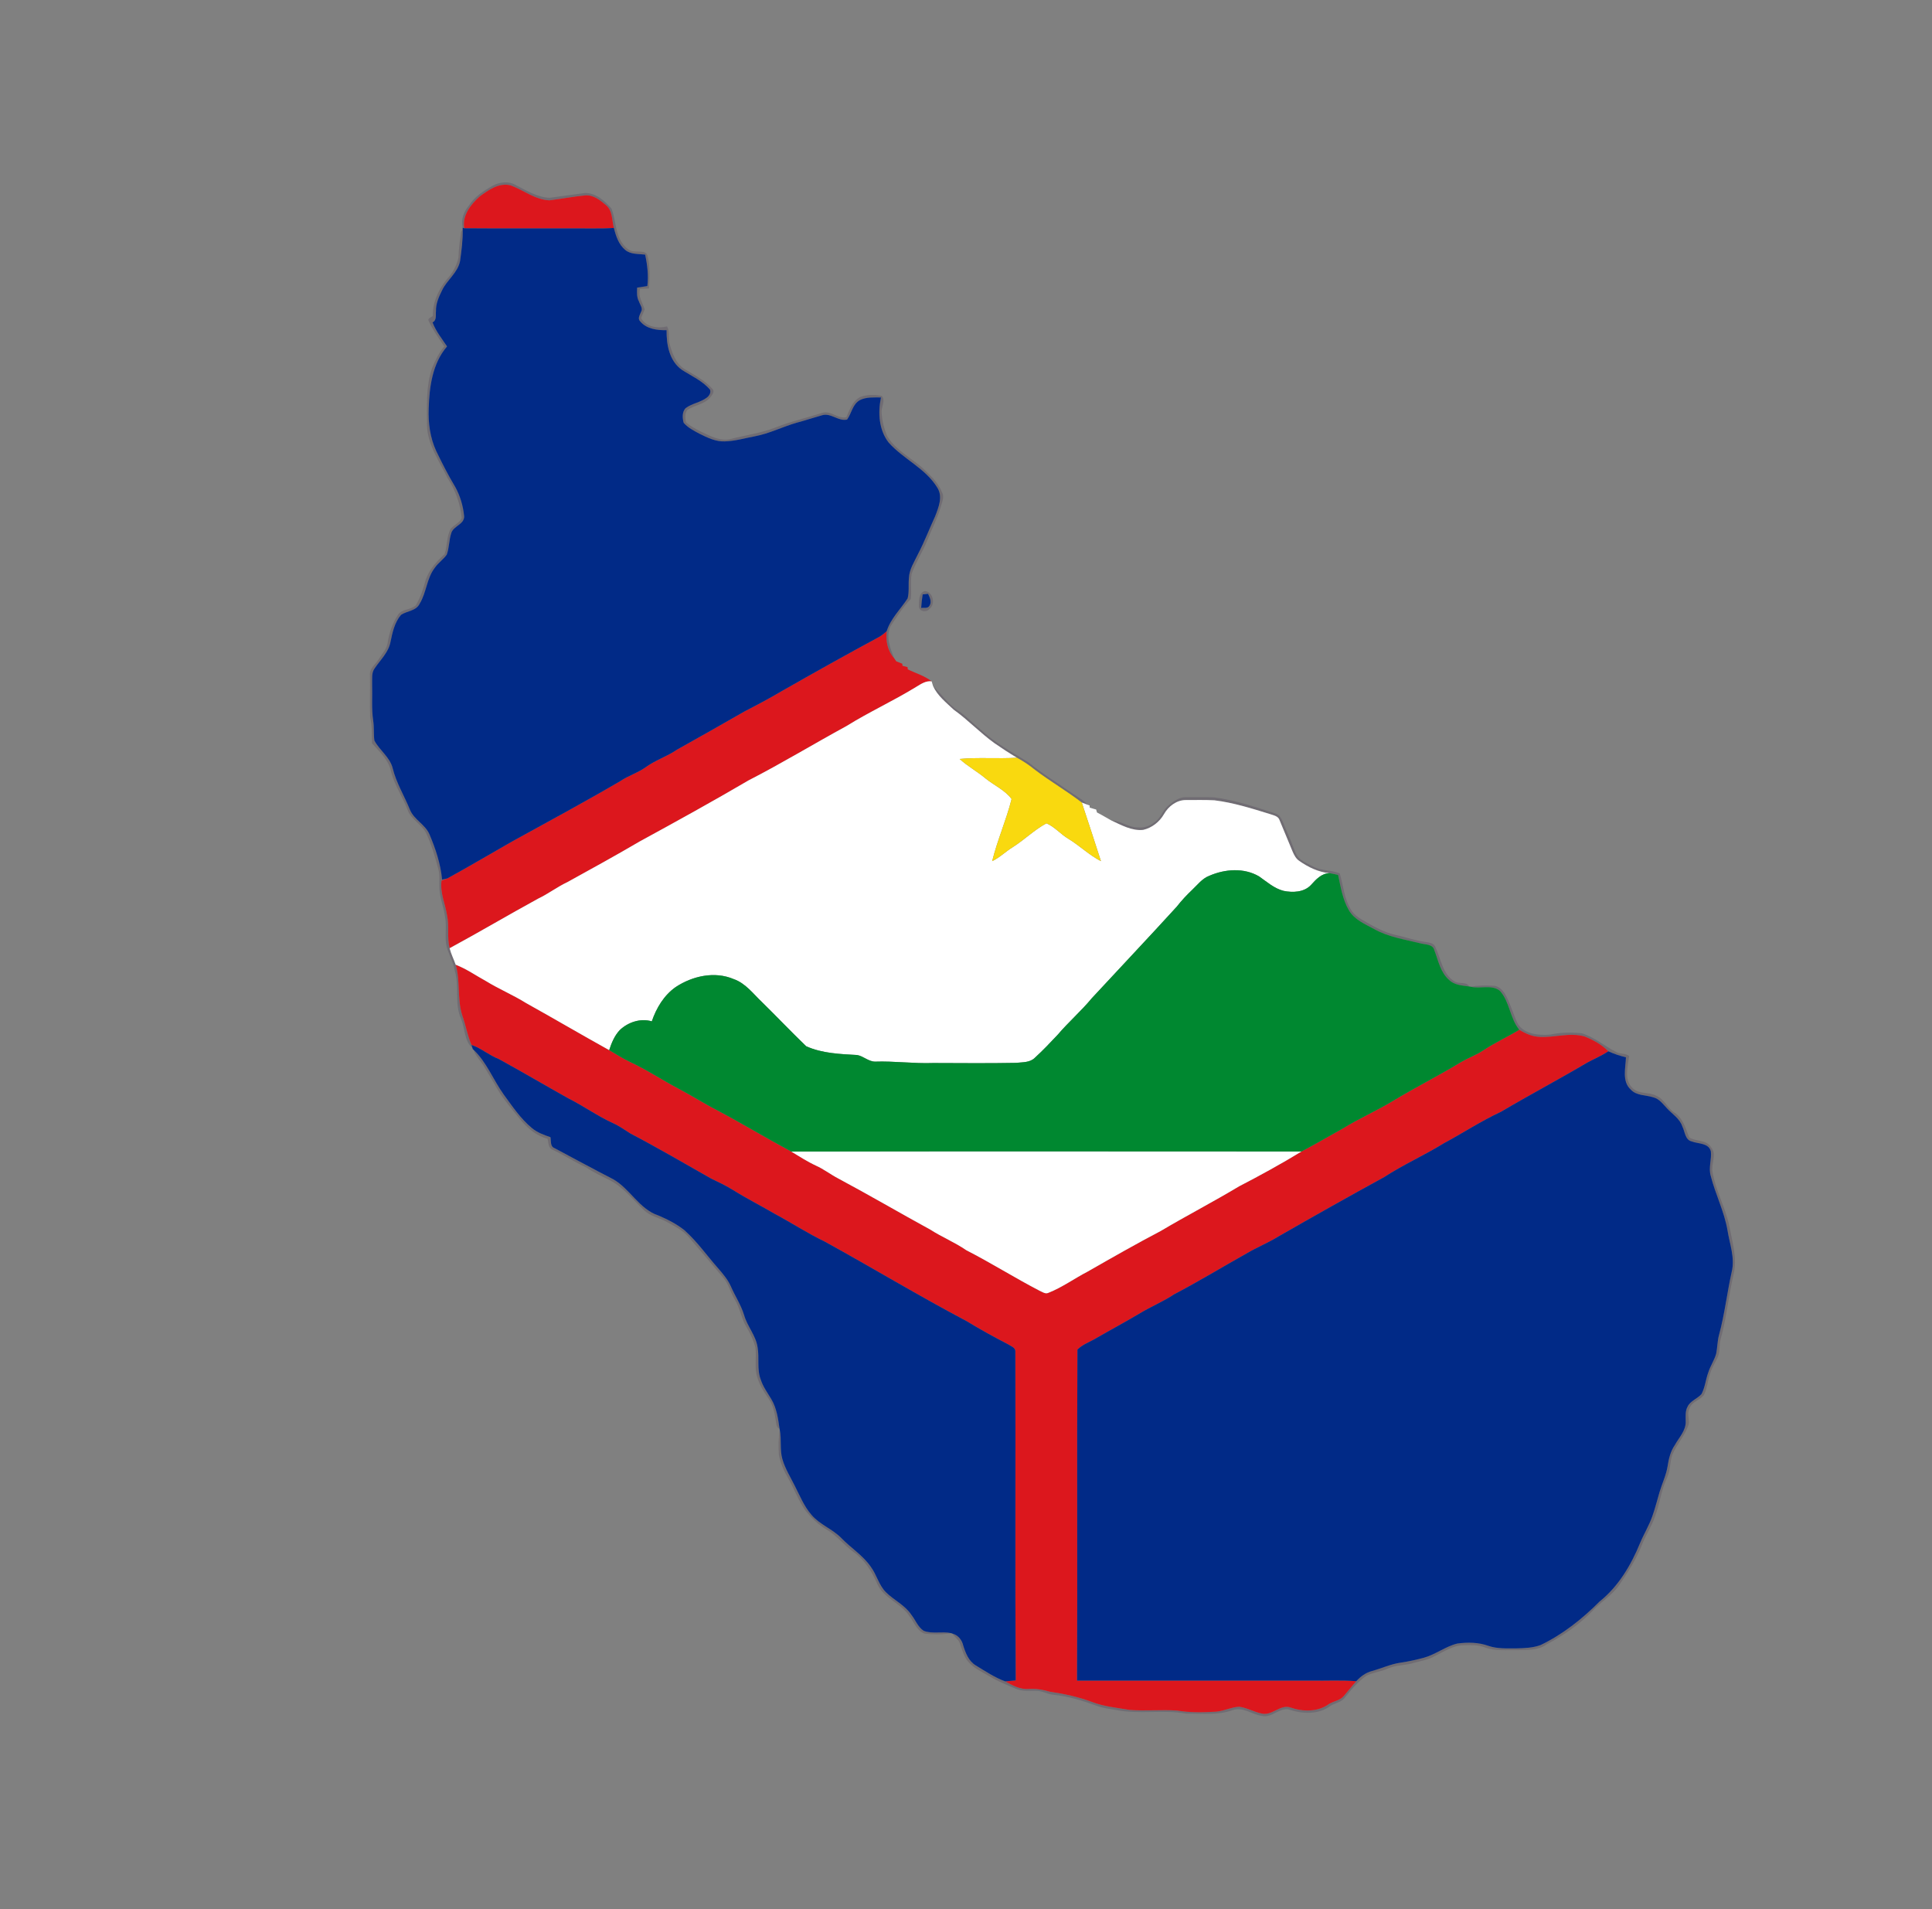 <?xml version="1.0" encoding="UTF-8" ?>
<!DOCTYPE svg PUBLIC "-//W3C//DTD SVG 1.1//EN" "http://www.w3.org/Graphics/SVG/1.1/DTD/svg11.dtd">
<svg width="1093pt" height="1080pt" viewBox="0 0 1093 1080" version="1.1" xmlns="http://www.w3.org/2000/svg">
<rect x="0" y="0" width="1093" height="1080" fill="#808080" stroke="none"/>
<g id="#43304f40">
<path fill="#43304f" opacity="0.25" d=" M 278.94 104.94 C 282.74 102.98 287.60 102.36 291.45 104.50 C 297.60 107.64 303.81 111.59 310.90 111.90 C 317.59 110.96 324.30 110.06 331.01 109.17 C 337.11 109.13 342.20 113.66 345.97 118.00 C 348.42 124.45 348.06 131.98 352.18 137.81 C 353.84 139.93 356.03 142.27 358.95 142.20 C 361.40 142.61 365.26 141.50 366.31 144.58 C 367.84 150.65 367.52 157.01 367.16 163.21 C 365.49 163.29 363.82 163.36 362.15 163.39 C 360.80 167.62 363.52 171.15 364.67 174.99 C 364.13 176.69 363.25 178.26 362.72 179.97 C 365.41 185.02 372.29 185.98 377.37 184.63 C 378.91 187.43 378.18 190.69 378.61 193.72 C 380.12 199.34 382.03 205.46 387.22 208.77 C 392.76 212.08 398.71 215.11 403.08 219.99 C 404.55 221.62 402.78 223.47 401.82 224.81 C 398.52 228.72 392.99 229.14 388.89 231.85 C 387.33 233.73 387.60 236.57 388.06 238.82 C 390.54 241.18 393.67 242.70 396.69 244.23 C 401.94 246.70 407.53 249.84 413.54 248.30 C 421.71 246.16 430.16 245.09 438.09 242.07 C 446.95 238.51 456.29 236.42 465.36 233.50 C 470.15 232.14 474.12 237.13 478.81 236.04 C 480.69 231.82 482.19 226.93 486.60 224.62 C 490.42 223.11 494.77 223.21 498.77 223.92 C 501.16 226.43 498.65 230.03 498.72 232.99 C 498.98 237.77 500.08 242.61 502.07 246.98 C 506.65 254.35 514.53 258.56 521.05 263.96 C 525.52 268.22 530.51 272.34 532.80 278.28 C 534.46 280.86 533.00 283.80 532.31 286.43 C 530.38 293.08 527.15 299.24 524.60 305.65 C 521.99 312.13 518.10 318.03 515.73 324.60 C 514.97 329.30 515.79 334.11 515.25 338.84 C 510.77 343.36 507.48 348.81 503.92 354.03 C 500.92 360.03 503.58 366.56 505.82 372.29 C 502.10 368.16 501.02 362.45 501.64 357.05 C 503.85 349.95 509.46 344.62 513.47 338.53 C 514.46 334.76 513.81 330.77 514.22 326.93 C 514.43 321.95 517.32 317.72 519.38 313.36 C 522.99 306.43 525.79 299.12 529.05 292.03 C 531.00 287.01 533.51 280.89 530.27 275.86 C 523.58 264.87 511.04 259.72 502.71 250.30 C 497.18 243.16 496.61 233.39 498.40 224.83 C 494.41 224.86 490.10 224.47 486.44 226.35 C 482.32 228.65 481.79 233.78 479.24 237.33 C 474.35 238.53 470.05 233.39 465.10 234.90 C 460.40 236.21 455.78 237.76 451.07 239.02 C 442.92 241.30 435.32 245.28 426.97 246.82 C 421.34 247.88 415.76 249.53 410.00 249.69 C 404.87 249.90 400.15 247.54 395.67 245.33 C 392.50 243.64 389.17 241.94 386.78 239.19 C 386.02 236.52 385.82 233.05 387.86 230.89 C 391.48 228.17 396.29 227.68 399.89 224.91 C 401.24 223.90 402.32 222.16 401.68 220.43 C 397.40 215.41 391.23 212.73 385.80 209.24 C 378.65 204.25 376.99 194.91 377.11 186.77 C 371.79 186.89 365.75 186.11 362.15 181.76 C 360.56 180.17 362.03 178.14 362.63 176.48 C 363.95 174.49 362.08 172.46 361.49 170.55 C 360.16 168.14 360.34 165.35 360.46 162.70 C 362.38 162.42 364.30 162.12 366.23 161.82 C 366.94 155.85 366.26 149.86 364.97 144.03 C 361.16 143.54 356.80 144.02 353.67 141.35 C 349.97 138.26 348.42 133.45 347.29 128.93 C 346.14 124.60 346.64 119.22 342.88 116.09 C 339.54 113.27 335.67 110.09 331.00 110.54 C 324.24 111.21 317.54 112.50 310.80 113.33 C 302.72 112.98 296.19 107.57 288.87 104.85 C 282.30 103.18 276.27 107.53 271.27 111.22 C 266.28 115.73 261.37 121.95 262.64 129.13 L 261.75 128.79 C 260.66 124.26 262.33 119.73 265.28 116.30 C 268.53 111.16 273.75 107.85 278.94 104.94 Z" />
<path fill="#43304f" opacity="0.25" d=" M 260.87 131.16 C 261.09 130.78 261.53 130.03 261.76 129.65 C 261.90 135.67 261.11 141.68 260.28 147.63 C 259.00 154.30 252.91 158.31 250.11 164.20 C 248.28 167.88 246.52 171.79 246.64 176.00 C 246.39 178.19 247.20 181.19 244.70 182.36 C 246.57 187.37 249.98 191.55 252.91 195.96 C 244.63 205.60 242.91 218.77 242.53 231.01 C 242.20 239.24 243.31 247.61 246.78 255.14 C 250.12 262.02 253.56 268.86 257.52 275.41 C 260.34 280.51 262.03 286.26 262.58 292.06 C 262.71 296.58 256.67 297.49 255.36 301.37 C 253.98 305.39 254.21 309.79 252.73 313.77 C 250.82 316.48 247.95 318.36 246.05 321.10 C 241.37 327.05 241.33 335.12 237.42 341.49 C 235.46 345.62 230.25 345.54 226.85 347.83 C 223.25 352.09 222.01 357.75 220.93 363.09 C 219.85 369.00 215.21 373.25 211.98 378.04 C 210.03 380.60 210.65 384.00 210.52 387.00 C 210.75 393.89 210.10 400.82 211.13 407.66 C 211.71 411.38 211.30 415.17 211.80 418.90 C 214.74 424.48 220.61 428.28 222.18 434.65 C 224.21 442.94 228.77 450.22 231.93 458.08 C 234.27 463.73 240.61 466.36 242.99 472.02 C 246.43 480.16 249.28 488.71 250.09 497.57 C 250.83 497.41 252.31 497.08 253.05 496.92 C 251.97 497.34 250.88 497.75 249.80 498.15 C 248.85 504.94 251.92 511.30 252.94 517.89 C 254.23 523.99 252.82 530.33 254.37 536.39 C 255.17 539.62 256.71 542.59 257.80 545.72 C 260.54 555.10 258.53 565.09 261.53 574.41 C 263.50 579.91 264.40 585.74 266.76 591.11 C 266.89 591.55 267.16 592.43 267.29 592.88 C 262.47 588.78 263.16 581.60 260.78 576.19 C 257.01 567.73 259.97 558.12 257.36 549.38 C 256.59 544.73 254.25 540.60 252.87 536.15 C 251.25 530.39 252.98 524.35 251.76 518.54 C 251.14 513.26 248.85 508.30 248.64 502.96 C 248.32 499.08 249.08 495.08 247.89 491.31 C 246.14 484.63 244.16 477.96 241.28 471.67 C 238.86 466.37 232.75 463.86 230.69 458.34 C 227.96 451.00 223.33 444.46 221.32 436.84 C 220.12 430.13 214.85 425.32 210.46 420.51 C 210.35 415.62 210.60 410.70 209.41 405.92 C 209.12 397.95 209.47 389.95 209.30 381.97 C 208.89 378.22 212.33 375.98 214.09 373.14 C 216.06 369.95 219.00 367.12 219.37 363.20 C 220.25 357.84 222.10 352.62 225.00 348.01 C 227.19 344.29 232.51 345.18 235.34 342.34 C 237.90 337.80 239.64 332.85 240.89 327.81 C 242.94 322.12 247.08 317.48 251.50 313.49 C 253.22 308.87 252.53 303.46 255.04 299.06 C 256.94 296.87 260.11 295.76 261.22 292.93 C 260.38 285.04 257.71 277.32 253.34 270.67 C 248.71 261.11 242.04 251.98 241.59 240.98 C 241.57 230.07 240.86 218.86 244.40 208.36 C 246.18 203.97 248.29 199.64 251.33 195.97 C 248.27 191.27 244.88 186.73 242.54 181.61 C 241.64 180.03 244.05 179.51 244.89 178.71 C 244.70 170.09 248.98 161.96 254.72 155.77 C 256.90 152.78 258.61 149.33 259.38 145.71 C 259.50 140.83 260.17 135.99 260.87 131.16 Z" />
<path fill="#43304f" opacity="0.25" d=" M 523.18 334.35 C 527.94 334.70 529.48 341.96 525.62 344.64 C 523.92 346.63 519.94 345.85 519.86 343.01 C 519.94 340.05 519.62 335.41 523.18 334.35 M 521.98 336.25 C 521.59 338.79 521.30 341.35 521.13 343.91 C 522.69 343.66 524.93 344.38 525.84 342.64 C 527.25 340.51 526.04 337.93 525.03 335.91 C 524.27 336.00 522.74 336.17 521.98 336.25 Z" />
<path fill="#43304f" opacity="0.25" d=" M 527.86 388.08 C 532.65 392.58 536.34 398.31 541.94 401.97 C 546.62 404.86 550.15 409.15 554.53 412.44 C 562.57 420.10 572.44 425.37 581.79 431.20 C 589.77 437.70 598.53 443.12 606.98 448.98 C 609.79 450.92 612.90 452.54 615.16 455.18 C 614.09 454.80 613.04 454.40 612.01 453.99 C 603.45 447.42 594.10 441.98 585.50 435.47 C 582.34 432.86 578.91 430.61 575.33 428.63 C 570.96 426.05 566.72 423.27 562.57 420.38 C 554.48 414.55 547.62 407.23 539.52 401.44 C 535.24 397.39 530.35 393.57 527.86 388.08 Z" />
<path fill="#43304f" opacity="0.25" d=" M 660.84 455.83 C 663.70 453.42 667.00 450.87 670.94 450.95 C 676.29 450.99 681.65 450.79 687.00 451.07 C 698.69 452.62 709.93 456.38 721.10 460.04 C 725.05 461.02 725.80 465.53 727.32 468.69 C 729.46 473.30 731.13 478.11 733.13 482.79 C 734.88 486.76 739.35 488.23 742.89 490.19 C 747.54 492.76 753.15 492.00 757.94 494.08 C 759.97 500.91 760.41 508.44 764.33 514.65 C 765.82 517.13 768.17 518.91 770.66 520.32 C 776.77 523.91 783.06 527.53 790.07 529.02 C 795.24 530.08 800.21 531.95 805.45 532.69 C 807.85 533.22 811.14 533.09 812.11 535.92 C 815.26 542.51 816.04 551.07 822.89 555.18 C 825.39 556.86 829.68 555.05 831.14 558.03 C 827.19 557.46 822.75 557.28 819.75 554.28 C 814.86 549.99 813.71 543.36 811.48 537.59 C 810.59 533.89 806.16 534.41 803.28 533.56 C 794.52 531.39 785.37 530.05 777.41 525.55 C 772.22 522.71 766.21 520.29 763.12 514.92 C 759.54 508.84 758.49 501.72 757.01 494.93 C 755.37 494.56 753.75 494.18 752.10 493.93 C 745.86 493.35 740.08 490.55 735.02 486.98 C 733.17 485.76 732.16 483.72 731.29 481.77 C 728.76 475.87 726.44 469.89 723.91 464.00 C 723.19 461.64 720.58 461.24 718.59 460.54 C 708.23 457.34 697.82 454.03 687.02 452.71 C 681.67 452.43 676.30 452.58 670.95 452.57 C 665.68 452.50 660.99 456.12 658.49 460.57 C 656.01 464.94 651.63 468.33 646.73 469.45 C 640.32 470.11 634.40 466.74 628.77 464.15 C 634.13 464.20 638.53 468.22 643.95 468.06 C 647.31 468.42 650.59 467.25 653.16 465.10 C 656.68 462.86 657.69 458.43 660.84 455.83 Z" />
<path fill="#43304f" opacity="0.25" d=" M 831.90 558.14 C 836.22 557.42 840.63 557.41 845.01 557.64 C 847.65 557.69 849.74 559.76 851.18 561.80 C 854.28 567.10 855.86 573.09 858.40 578.63 C 861.96 585.13 870.45 585.78 877.03 585.26 C 882.85 583.97 888.87 583.92 894.78 584.48 C 902.09 586.68 907.91 591.90 914.66 595.26 C 916.84 596.40 919.72 595.75 921.65 597.38 C 920.92 603.26 918.63 610.77 923.55 615.44 C 927.10 619.16 932.84 617.55 937.08 619.89 C 941.68 621.78 943.34 627.02 947.49 629.52 C 952.18 632.70 953.68 638.42 955.62 643.41 C 959.47 645.86 965.32 644.56 968.01 648.99 C 971.53 653.11 967.81 658.37 968.84 663.05 C 970.61 673.61 976.19 683.07 978.33 693.55 C 980.05 702.65 983.00 712.02 980.65 721.29 C 977.85 733.32 976.74 745.70 973.40 757.61 C 972.47 761.15 973.29 765.08 971.47 768.39 C 969.97 771.33 968.25 774.20 967.34 777.40 C 966.08 781.23 965.79 785.36 964.02 789.02 C 961.80 792.16 956.92 792.80 955.80 796.83 C 954.23 799.57 955.79 802.58 955.43 805.45 C 953.43 811.90 948.57 816.94 945.99 823.12 C 944.66 827.35 945.02 831.98 943.05 836.04 C 939.74 843.09 938.95 850.94 936.16 858.17 C 934.29 863.67 930.96 868.50 928.88 873.91 C 925.64 882.13 920.85 889.61 915.86 896.85 C 911.77 902.77 905.30 906.27 900.62 911.61 C 893.16 919.13 884.41 925.21 875.06 930.15 C 870.46 933.60 864.46 933.29 859.00 933.45 C 852.63 933.28 846.04 934.14 839.93 931.87 C 836.12 930.38 831.97 930.57 827.96 930.69 C 821.98 930.72 816.92 934.32 811.73 936.80 C 807.54 939.18 802.70 939.76 798.15 941.10 C 793.74 942.08 789.09 942.06 784.90 943.96 C 781.05 945.71 776.69 946.01 772.95 947.96 C 768.32 951.25 764.50 955.57 761.06 960.06 C 759.12 962.85 755.54 963.29 752.79 964.90 C 746.11 970.09 736.53 969.60 728.91 966.93 C 723.56 966.16 719.49 971.82 714.07 970.68 C 708.44 969.96 703.17 965.34 697.37 967.39 C 688.92 970.44 679.81 969.27 671.03 969.35 C 657.99 967.01 644.59 969.91 631.56 967.34 C 627.95 966.71 624.29 966.30 620.82 965.07 C 612.82 962.13 604.59 959.54 596.07 958.70 C 592.59 958.48 589.53 956.35 586.02 956.44 C 582.20 956.40 578.22 956.87 574.63 955.26 C 569.61 953.09 564.45 951.14 559.79 948.24 C 555.66 945.79 551.06 943.83 547.88 940.10 C 545.33 937.22 544.39 933.41 543.13 929.88 C 542.44 927.44 540.04 926.15 538.76 924.08 C 542.06 924.93 544.21 927.68 544.96 930.91 C 546.28 935.13 548.00 939.62 551.97 942.05 C 557.38 945.35 562.71 948.93 568.70 951.13 C 572.77 953.40 577.13 955.78 581.97 955.42 C 586.10 955.13 590.16 955.82 594.10 957.00 C 602.05 958.14 609.92 959.86 617.47 962.65 C 624.34 965.36 631.77 966.00 638.99 967.25 C 647.93 967.96 656.92 967.02 665.86 967.62 C 673.16 968.85 680.60 968.68 687.96 968.26 C 692.39 967.89 696.47 965.73 700.91 965.46 C 705.49 965.96 709.53 968.54 714.05 969.37 C 719.84 970.56 724.43 963.83 730.23 965.95 C 737.20 968.36 745.69 968.44 751.83 963.92 C 754.57 962.21 758.21 961.95 760.32 959.29 C 762.66 956.56 764.88 953.71 767.29 951.03 C 769.69 948.38 772.66 946.18 776.17 945.26 C 781.56 943.79 786.69 941.36 792.26 940.55 C 796.75 939.86 801.22 938.94 805.61 937.72 C 812.23 935.87 817.77 931.34 824.47 929.72 C 830.28 928.93 836.37 929.00 841.95 931.00 C 847.11 932.77 852.62 932.46 857.99 932.45 C 862.54 932.36 867.21 932.16 871.54 930.59 C 884.10 924.56 895.13 915.79 904.93 905.96 C 915.62 897.43 922.78 885.29 927.89 872.78 C 930.02 867.68 932.96 862.93 934.78 857.69 C 936.41 853.18 937.51 848.51 938.90 843.92 C 940.36 839.03 942.66 834.37 943.44 829.29 C 944.07 825.14 945.08 820.96 947.50 817.46 C 949.86 813.17 953.87 809.22 953.67 803.99 C 953.65 801.21 953.32 798.25 954.72 795.71 C 956.32 792.35 960.28 791.27 962.61 788.57 C 964.61 784.79 964.96 780.40 966.42 776.41 C 967.56 772.73 969.83 769.51 970.89 765.81 C 971.61 762.32 971.56 758.70 972.49 755.25 C 975.68 743.51 977.04 731.37 979.68 719.51 C 981.65 711.55 978.51 703.69 977.29 695.89 C 975.45 685.26 970.46 675.56 967.82 665.18 C 966.44 660.58 968.43 655.87 967.89 651.29 C 966.65 646.50 960.88 647.13 957.18 645.72 C 953.26 644.88 953.27 640.16 951.77 637.24 C 950.31 632.77 946.12 630.28 943.10 626.99 C 940.79 624.56 938.68 621.51 935.22 620.71 C 931.01 619.36 925.86 619.89 922.63 616.40 C 917.45 611.74 919.68 604.16 919.86 598.09 C 916.42 597.30 913.08 596.16 909.88 594.69 C 906.16 590.89 901.40 588.29 896.51 586.33 C 888.12 583.88 879.49 587.05 870.99 586.55 C 866.86 586.37 862.97 584.69 859.52 582.51 C 854.19 576.04 854.16 566.75 848.56 560.50 C 843.88 556.72 837.34 559.57 831.90 558.14 Z" />
<path fill="#43304f" opacity="0.25" d=" M 267.90 593.84 C 275.35 600.90 279.03 610.83 284.93 619.09 C 289.83 625.76 294.49 632.79 300.92 638.12 C 303.95 640.68 307.72 642.02 311.42 643.28 C 311.83 645.37 311.16 648.45 313.63 649.44 C 324.75 655.30 335.75 661.37 346.94 667.08 C 356.55 672.60 361.68 684.02 372.51 687.59 C 377.68 689.76 382.72 692.37 387.14 695.84 C 394.40 702.30 399.98 710.33 406.39 717.58 C 409.03 720.64 411.72 723.76 413.39 727.49 C 415.77 733.04 419.22 738.12 420.97 743.95 C 422.78 750.30 427.60 755.43 428.58 762.07 C 429.69 768.14 428.11 774.56 430.39 780.45 C 431.70 784.48 434.24 787.92 436.39 791.53 C 439.37 796.56 440.22 802.45 441.01 808.16 C 438.93 807.43 439.24 804.98 438.82 803.24 C 438.25 799.01 437.30 794.71 434.81 791.17 C 432.30 787.52 429.80 783.77 428.57 779.46 C 426.58 773.91 428.13 767.98 427.39 762.29 C 426.33 758.43 424.73 754.72 422.66 751.31 C 419.53 746.31 418.77 740.26 415.75 735.20 C 413.25 731.21 412.32 726.38 409.20 722.78 C 402.64 715.01 396.09 707.25 389.44 699.57 C 386.04 695.76 381.37 693.49 376.97 691.07 C 372.83 688.82 367.86 687.99 364.39 684.61 C 358.05 678.64 352.57 671.43 344.64 667.43 C 340.20 665.25 335.70 663.17 331.61 660.36 C 325.10 657.38 319.12 653.41 312.62 650.39 C 310.11 649.39 310.34 646.36 309.78 644.18 C 303.82 642.68 298.92 638.60 294.97 634.04 C 289.42 627.17 283.49 620.47 279.43 612.57 C 277.55 609.43 275.70 606.28 273.80 603.17 C 271.88 600.02 269.04 597.42 267.90 593.84 Z" />
<path fill="#43304f" opacity="0.25" d=" M 441.14 808.88 C 442.24 814.34 441.06 820.03 442.63 825.43 C 444.16 830.75 447.13 835.47 449.58 840.39 C 452.48 846.04 454.87 852.10 459.10 856.94 C 463.77 862.47 470.94 864.90 475.96 870.04 C 481.36 875.65 488.21 879.83 492.67 886.34 C 496.01 890.85 497.19 896.72 501.25 900.74 C 505.79 905.24 511.96 907.98 515.57 913.43 C 517.93 916.41 519.27 920.38 522.56 922.52 C 527.52 924.44 533.00 922.70 538.12 923.85 C 533.19 924.69 528.09 924.69 523.14 924.12 C 518.73 922.66 517.27 917.70 514.60 914.37 C 509.86 906.76 499.76 904.25 496.20 895.73 C 493.28 888.91 489.10 882.37 482.98 878.02 C 477.58 874.15 473.50 868.70 467.74 865.29 C 462.96 862.58 459.03 858.65 455.61 854.41 C 451.62 848.71 449.30 842.08 445.84 836.08 C 443.44 832.02 441.50 827.60 440.64 822.96 C 440.35 818.27 440.36 813.52 441.14 808.88 Z" />
</g>
<g id="#dc171dff">
<path fill="#dc171d" opacity="1.00" d=" M 271.27 111.22 C 276.27 107.53 282.30 103.18 288.87 104.85 C 296.19 107.57 302.72 112.98 310.80 113.33 C 317.54 112.50 324.24 111.21 331.00 110.54 C 335.67 110.09 339.54 113.27 342.88 116.09 C 346.64 119.22 346.14 124.60 347.29 128.93 C 343.53 129.21 339.76 129.26 336.00 129.23 C 311.55 129.13 287.09 129.34 262.64 129.13 C 261.37 121.95 266.28 115.73 271.27 111.22 Z" />
<path fill="#dc171d" opacity="1.00" d=" M 497.40 360.27 C 498.94 359.36 500.31 358.22 501.64 357.05 C 501.02 362.45 502.10 368.16 505.82 372.29 C 506.13 372.74 506.73 373.64 507.03 374.09 C 508.16 374.55 509.31 375.00 510.46 375.46 C 510.48 375.75 510.52 376.33 510.54 376.62 C 511.50 376.87 512.47 377.13 513.45 377.39 C 513.47 377.70 513.52 378.32 513.55 378.63 C 518.04 380.88 523.12 382.27 527.07 385.43 C 523.83 385.00 521.08 386.90 518.45 388.49 C 505.54 396.45 491.69 402.74 478.82 410.76 C 460.27 420.86 442.22 431.85 423.42 441.49 C 403.12 453.39 382.52 464.76 361.86 476.02 C 348.40 483.93 334.72 491.43 321.06 498.97 C 315.26 501.69 310.17 505.64 304.39 508.38 C 287.62 517.55 271.17 527.30 254.37 536.39 C 252.82 530.33 254.23 523.99 252.94 517.89 C 251.92 511.30 248.85 504.94 249.80 498.15 C 250.88 497.75 251.97 497.34 253.05 496.92 C 265.39 490.15 277.54 482.95 289.78 475.97 C 310.22 464.72 330.77 453.64 350.91 441.86 C 355.39 438.80 360.70 437.25 365.12 434.11 C 370.67 430.02 377.36 427.95 383.03 424.05 C 395.80 416.92 408.54 409.69 421.24 402.41 C 428.28 398.78 435.29 395.08 442.11 391.03 C 460.44 380.59 478.84 370.27 497.40 360.27 Z" />
<path fill="#dc171d" opacity="1.00" d=" M 257.80 545.72 C 263.88 548.05 269.22 551.84 274.90 554.95 C 282.29 559.49 290.32 562.84 297.67 567.43 C 313.40 576.18 328.90 585.30 344.64 594.03 C 348.45 596.27 352.16 598.68 356.16 600.58 C 365.79 605.06 374.64 610.97 384.02 615.93 C 391.43 619.82 398.48 624.36 405.94 628.16 C 419.99 635.64 433.63 643.88 447.65 651.42 C 452.24 654.17 456.74 657.11 461.62 659.37 C 466.04 661.34 469.88 664.36 474.16 666.60 C 491.74 675.99 508.95 686.08 526.44 695.64 C 532.97 699.84 540.23 702.76 546.63 707.19 C 560.70 714.39 574.08 722.86 588.11 730.13 C 589.67 730.78 591.37 732.17 593.13 731.32 C 600.99 728.20 607.85 723.17 615.33 719.30 C 628.98 711.50 642.62 703.69 656.55 696.40 C 671.21 687.70 686.37 679.86 700.99 671.08 C 712.96 664.89 724.79 658.40 736.30 651.37 C 744.13 647.25 751.76 642.75 759.51 638.46 C 768.71 632.76 778.66 628.44 787.92 622.84 C 800.65 615.13 813.98 608.47 826.70 600.72 C 830.76 598.37 835.23 596.78 839.16 594.17 C 845.67 589.81 852.84 586.57 859.52 582.51 C 862.97 584.69 866.86 586.37 870.99 586.55 C 879.49 587.05 888.12 583.88 896.51 586.33 C 901.40 588.29 906.16 590.89 909.88 594.69 C 906.14 597.22 901.96 598.92 898.02 601.07 C 881.86 610.61 865.27 619.41 849.10 628.95 C 837.94 634.13 827.65 640.91 816.83 646.74 C 805.82 653.53 793.94 658.81 783.08 665.86 C 763.10 676.80 743.25 687.97 723.50 699.31 C 717.59 702.98 711.09 705.57 705.11 709.12 C 691.45 716.78 678.08 724.93 664.20 732.19 C 658.06 736.32 651.16 739.09 644.85 742.93 C 636.69 747.79 628.31 752.26 620.09 757.02 C 616.58 759.13 612.48 760.47 609.55 763.42 C 609.18 825.83 609.63 888.27 609.33 950.69 C 653.55 950.67 697.78 950.69 742.00 950.68 C 750.43 950.83 758.87 950.31 767.29 951.03 C 764.88 953.71 762.66 956.56 760.32 959.29 C 758.21 961.95 754.57 962.21 751.83 963.92 C 745.69 968.44 737.20 968.36 730.23 965.95 C 724.43 963.83 719.84 970.56 714.05 969.37 C 709.53 968.54 705.49 965.96 700.91 965.46 C 696.47 965.73 692.39 967.89 687.96 968.26 C 680.60 968.68 673.16 968.85 665.86 967.62 C 656.92 967.02 647.93 967.96 638.99 967.25 C 631.77 966.00 624.34 965.36 617.47 962.65 C 609.92 959.86 602.05 958.14 594.10 957.00 C 590.16 955.82 586.10 955.13 581.97 955.42 C 577.13 955.78 572.77 953.40 568.70 951.13 C 570.66 950.92 572.64 950.72 574.62 950.56 C 574.23 888.46 574.62 826.35 574.42 764.25 C 574.28 762.20 571.88 761.52 570.45 760.53 C 562.43 756.38 554.52 752.03 546.81 747.33 C 519.76 733.03 493.56 717.21 466.77 702.44 C 456.99 697.75 447.91 691.80 438.37 686.69 C 430.59 682.12 422.52 678.06 414.87 673.29 C 410.81 670.72 406.45 668.71 402.14 666.61 C 387.04 658.04 372.04 649.27 356.66 641.21 C 353.39 639.19 350.29 636.89 346.76 635.34 C 337.98 631.33 330.13 625.64 321.52 621.33 C 308.36 613.97 295.37 606.31 282.16 599.06 C 276.71 597.00 272.28 592.96 266.76 591.11 C 264.40 585.74 263.50 579.91 261.53 574.41 C 258.53 565.09 260.54 555.10 257.80 545.72 Z" />
</g>
<g id="#012a87ff">
<path fill="#012a87" opacity="1.00" d=" M 261.75 128.79 L 262.64 129.13 C 287.09 129.34 311.55 129.13 336.00 129.23 C 339.76 129.26 343.53 129.21 347.29 128.93 C 348.42 133.45 349.97 138.26 353.67 141.35 C 356.80 144.02 361.16 143.54 364.97 144.03 C 366.26 149.86 366.94 155.85 366.23 161.82 C 364.30 162.12 362.38 162.42 360.46 162.70 C 360.34 165.35 360.16 168.14 361.49 170.55 C 362.08 172.46 363.95 174.49 362.63 176.48 C 362.03 178.14 360.56 180.17 362.15 181.76 C 365.75 186.11 371.79 186.89 377.11 186.77 C 376.99 194.91 378.65 204.25 385.80 209.24 C 391.23 212.73 397.40 215.41 401.68 220.43 C 402.32 222.16 401.24 223.90 399.89 224.91 C 396.29 227.68 391.48 228.17 387.86 230.89 C 385.82 233.05 386.02 236.52 386.78 239.19 C 389.17 241.94 392.50 243.64 395.67 245.33 C 400.15 247.54 404.87 249.90 410.00 249.69 C 415.76 249.53 421.34 247.88 426.97 246.82 C 435.32 245.28 442.92 241.30 451.07 239.02 C 455.78 237.76 460.40 236.21 465.10 234.90 C 470.05 233.39 474.35 238.53 479.24 237.33 C 481.79 233.78 482.32 228.65 486.44 226.35 C 490.10 224.47 494.41 224.86 498.40 224.83 C 496.61 233.39 497.18 243.16 502.71 250.30 C 511.04 259.72 523.58 264.87 530.27 275.86 C 533.51 280.89 531.00 287.01 529.05 292.03 C 525.79 299.12 522.99 306.43 519.38 313.36 C 517.32 317.72 514.43 321.95 514.22 326.93 C 513.81 330.77 514.46 334.76 513.47 338.53 C 509.46 344.62 503.85 349.95 501.64 357.05 C 500.31 358.22 498.94 359.36 497.40 360.27 C 478.84 370.27 460.44 380.59 442.11 391.03 C 435.29 395.08 428.28 398.78 421.24 402.41 C 408.54 409.69 395.80 416.92 383.03 424.05 C 377.36 427.95 370.67 430.02 365.12 434.11 C 360.70 437.25 355.39 438.80 350.91 441.86 C 330.77 453.64 310.22 464.72 289.78 475.97 C 277.54 482.95 265.39 490.15 253.05 496.92 C 252.31 497.08 250.83 497.41 250.09 497.57 C 249.28 488.71 246.43 480.16 242.99 472.02 C 240.61 466.36 234.27 463.73 231.93 458.08 C 228.77 450.22 224.21 442.94 222.18 434.65 C 220.61 428.28 214.74 424.48 211.80 418.90 C 211.30 415.17 211.71 411.38 211.13 407.66 C 210.10 400.82 210.75 393.89 210.52 387.00 C 210.65 384.00 210.03 380.60 211.98 378.04 C 215.21 373.25 219.85 369.00 220.93 363.09 C 222.01 357.75 223.25 352.09 226.85 347.83 C 230.25 345.54 235.46 345.62 237.42 341.49 C 241.33 335.12 241.37 327.05 246.05 321.10 C 247.95 318.36 250.82 316.48 252.73 313.77 C 254.21 309.79 253.98 305.39 255.36 301.37 C 256.67 297.49 262.71 296.58 262.58 292.06 C 262.03 286.26 260.34 280.51 257.52 275.41 C 253.56 268.86 250.12 262.02 246.78 255.14 C 243.31 247.61 242.20 239.24 242.53 231.01 C 242.91 218.77 244.63 205.60 252.91 195.96 C 249.98 191.55 246.57 187.37 244.70 182.36 C 247.20 181.19 246.39 178.19 246.64 176.00 C 246.52 171.79 248.28 167.88 250.11 164.20 C 252.91 158.31 259.00 154.30 260.28 147.63 C 261.11 141.68 261.90 135.67 261.76 129.65 L 261.75 128.79 Z" />
<path fill="#012a87" opacity="1.00" d=" M 521.98 336.25 C 522.74 336.17 524.27 336.00 525.03 335.91 C 526.04 337.93 527.25 340.51 525.84 342.64 C 524.93 344.38 522.69 343.66 521.13 343.91 C 521.30 341.35 521.59 338.79 521.98 336.25 Z" />
<path fill="#012a87" opacity="1.00" d=" M 266.76 591.11 C 272.28 592.96 276.71 597.00 282.16 599.06 C 295.37 606.31 308.36 613.97 321.52 621.33 C 330.13 625.64 337.98 631.33 346.76 635.34 C 350.29 636.89 353.39 639.19 356.66 641.21 C 372.04 649.27 387.04 658.04 402.14 666.61 C 406.45 668.71 410.81 670.72 414.87 673.29 C 422.52 678.06 430.59 682.12 438.37 686.69 C 447.91 691.80 456.99 697.75 466.77 702.44 C 493.56 717.21 519.76 733.03 546.81 747.33 C 554.52 752.03 562.43 756.38 570.45 760.53 C 571.88 761.52 574.28 762.20 574.42 764.25 C 574.62 826.35 574.23 888.46 574.62 950.56 C 572.64 950.72 570.66 950.92 568.70 951.13 C 562.71 948.93 557.38 945.35 551.97 942.05 C 548.00 939.62 546.28 935.13 544.96 930.91 C 544.21 927.68 542.06 924.93 538.76 924.08 L 538.12 923.85 C 533.00 922.70 527.52 924.44 522.56 922.52 C 519.27 920.38 517.93 916.41 515.57 913.43 C 511.96 907.98 505.79 905.24 501.25 900.74 C 497.19 896.72 496.01 890.85 492.67 886.34 C 488.21 879.83 481.36 875.65 475.96 870.04 C 470.94 864.90 463.77 862.47 459.10 856.94 C 454.87 852.10 452.48 846.04 449.58 840.39 C 447.13 835.47 444.16 830.75 442.63 825.43 C 441.06 820.03 442.24 814.34 441.14 808.88 L 441.01 808.16 C 440.22 802.45 439.37 796.56 436.39 791.53 C 434.24 787.92 431.70 784.48 430.39 780.45 C 428.11 774.56 429.69 768.14 428.58 762.07 C 427.60 755.43 422.78 750.30 420.97 743.95 C 419.22 738.12 415.77 733.04 413.39 727.49 C 411.72 723.76 409.03 720.64 406.39 717.58 C 399.98 710.33 394.40 702.30 387.14 695.84 C 382.72 692.37 377.68 689.76 372.51 687.59 C 361.68 684.02 356.55 672.60 346.94 667.08 C 335.75 661.37 324.75 655.30 313.63 649.44 C 311.16 648.45 311.83 645.37 311.42 643.28 C 307.72 642.02 303.95 640.68 300.92 638.12 C 294.49 632.79 289.83 625.76 284.93 619.09 C 279.03 610.83 275.35 600.90 267.90 593.84 L 267.46 593.44 L 267.29 592.88 C 267.16 592.43 266.89 591.55 266.76 591.11 Z" />
<path fill="#012a87" opacity="1.00" d=" M 909.88 594.69 C 913.08 596.16 916.42 597.30 919.86 598.09 C 919.68 604.16 917.45 611.74 922.63 616.40 C 925.86 619.89 931.01 619.36 935.22 620.71 C 938.68 621.51 940.79 624.56 943.10 626.99 C 946.12 630.28 950.31 632.77 951.77 637.24 C 953.27 640.16 953.26 644.88 957.18 645.72 C 960.88 647.13 966.65 646.50 967.89 651.29 C 968.43 655.87 966.44 660.58 967.82 665.18 C 970.46 675.56 975.45 685.26 977.29 695.89 C 978.51 703.69 981.65 711.55 979.68 719.51 C 977.04 731.37 975.68 743.51 972.49 755.25 C 971.56 758.70 971.61 762.32 970.89 765.81 C 969.83 769.51 967.56 772.73 966.42 776.41 C 964.96 780.40 964.61 784.79 962.61 788.57 C 960.28 791.27 956.32 792.35 954.72 795.71 C 953.32 798.25 953.65 801.21 953.67 803.99 C 953.87 809.22 949.86 813.17 947.50 817.46 C 945.08 820.96 944.07 825.14 943.44 829.29 C 942.66 834.37 940.36 839.03 938.90 843.92 C 937.51 848.51 936.41 853.18 934.78 857.69 C 932.96 862.93 930.02 867.68 927.89 872.78 C 922.78 885.29 915.62 897.43 904.93 905.96 C 895.13 915.79 884.10 924.56 871.54 930.59 C 867.21 932.16 862.54 932.36 857.99 932.45 C 852.62 932.46 847.11 932.77 841.95 931.00 C 836.37 929.00 830.28 928.93 824.47 929.72 C 817.77 931.34 812.23 935.87 805.61 937.72 C 801.22 938.94 796.75 939.86 792.26 940.55 C 786.69 941.36 781.56 943.79 776.17 945.26 C 772.66 946.18 769.69 948.38 767.29 951.03 C 758.87 950.31 750.43 950.83 742.00 950.68 C 697.78 950.69 653.55 950.67 609.33 950.69 C 609.63 888.27 609.18 825.83 609.55 763.42 C 612.48 760.47 616.58 759.13 620.09 757.02 C 628.31 752.26 636.69 747.79 644.85 742.93 C 651.16 739.09 658.06 736.32 664.20 732.19 C 678.08 724.93 691.45 716.78 705.11 709.12 C 711.09 705.57 717.59 702.98 723.50 699.31 C 743.25 687.97 763.10 676.80 783.08 665.86 C 793.94 658.81 805.82 653.53 816.83 646.74 C 827.65 640.91 837.94 634.13 849.10 628.95 C 865.27 619.41 881.86 610.61 898.02 601.07 C 901.96 598.92 906.14 597.22 909.88 594.69 Z" />
</g>
<g id="#ffffffff">
<path fill="#ffffff" opacity="1.00" d=" M 518.45 388.49 C 521.08 386.90 523.83 385.00 527.07 385.43 C 527.27 386.10 527.66 387.42 527.86 388.08 C 530.35 393.57 535.24 397.39 539.52 401.44 C 547.62 407.23 554.48 414.55 562.57 420.38 C 566.72 423.27 570.96 426.05 575.33 428.63 C 564.53 429.32 553.69 428.31 542.91 429.33 C 547.42 433.48 552.87 436.40 557.56 440.34 C 562.40 444.29 568.51 446.91 572.30 451.99 C 569.30 463.89 564.26 475.21 561.31 487.13 C 565.64 485.05 569.06 481.59 573.13 479.10 C 579.64 474.97 585.19 469.38 592.01 465.74 C 596.74 467.74 600.06 471.95 604.47 474.52 C 610.82 478.40 616.20 483.72 622.84 487.13 C 619.30 476.06 615.65 465.02 612.01 453.99 C 613.04 454.40 614.09 454.80 615.16 455.18 C 615.48 455.29 616.13 455.51 616.45 455.63 C 616.45 455.92 616.44 456.52 616.44 456.82 C 617.64 457.23 618.88 457.59 620.13 457.93 C 620.27 458.48 620.43 459.04 620.60 459.60 C 623.39 460.98 626.03 462.66 628.77 464.15 C 634.40 466.74 640.32 470.11 646.73 469.45 C 651.63 468.33 656.01 464.94 658.49 460.57 C 660.99 456.12 665.68 452.50 670.95 452.57 C 676.30 452.58 681.67 452.43 687.02 452.71 C 697.82 454.03 708.23 457.34 718.59 460.54 C 720.58 461.24 723.19 461.64 723.91 464.00 C 726.44 469.89 728.76 475.87 731.29 481.77 C 732.16 483.72 733.17 485.76 735.02 486.98 C 740.08 490.55 745.86 493.35 752.10 493.93 C 747.55 494.05 744.45 497.54 741.63 500.65 C 737.73 504.78 731.37 505.02 726.15 503.94 C 720.85 502.58 716.72 498.84 712.35 495.79 C 703.83 490.75 693.02 491.56 684.20 495.39 C 680.13 496.91 677.50 500.51 674.44 503.38 C 671.33 506.33 668.39 509.46 665.76 512.85 C 649.91 530.25 633.70 547.35 617.71 564.63 C 611.66 571.94 604.46 578.17 598.32 585.39 C 594.15 589.84 589.94 594.27 585.43 598.38 C 582.63 601.16 578.44 600.82 574.83 601.24 C 559.22 601.54 543.60 601.37 528.00 601.33 C 516.95 601.74 505.99 600.16 494.96 600.54 C 491.25 600.45 488.47 597.42 484.89 596.80 C 475.20 596.25 465.05 595.89 456.08 591.83 C 447.62 583.67 439.50 575.14 431.11 566.89 C 426.11 562.17 421.83 556.22 415.09 553.86 C 404.30 549.26 391.75 552.08 382.25 558.36 C 375.63 562.99 371.31 570.22 368.75 577.75 C 362.37 575.86 355.36 578.20 350.64 582.68 C 347.64 585.83 345.98 589.96 344.64 594.03 C 328.90 585.30 313.40 576.18 297.67 567.43 C 290.32 562.84 282.29 559.49 274.90 554.95 C 269.22 551.84 263.88 548.05 257.80 545.72 C 256.71 542.59 255.17 539.62 254.37 536.39 C 271.17 527.30 287.62 517.55 304.39 508.38 C 310.17 505.64 315.26 501.69 321.06 498.97 C 334.72 491.43 348.40 483.93 361.86 476.02 C 382.52 464.76 403.12 453.39 423.42 441.49 C 442.22 431.85 460.27 420.86 478.82 410.76 C 491.69 402.74 505.54 396.45 518.45 388.49 Z" />
<path fill="#ffffff" opacity="1.00" d=" M 447.65 651.42 C 543.86 651.24 640.08 651.33 736.30 651.37 C 724.79 658.40 712.96 664.89 700.99 671.08 C 686.37 679.86 671.21 687.70 656.55 696.40 C 642.62 703.69 628.98 711.50 615.33 719.30 C 607.85 723.17 600.99 728.20 593.13 731.32 C 591.37 732.17 589.67 730.78 588.11 730.13 C 574.08 722.86 560.70 714.39 546.63 707.19 C 540.23 702.76 532.97 699.84 526.44 695.64 C 508.95 686.08 491.74 675.99 474.16 666.60 C 469.88 664.36 466.04 661.34 461.62 659.37 C 456.74 657.11 452.24 654.17 447.65 651.42 Z" />
</g>
<g id="#f9d90fff">
<path fill="#f9d90f" opacity="1.00" d=" M 542.91 429.33 C 553.69 428.31 564.53 429.32 575.33 428.63 C 578.91 430.61 582.34 432.86 585.50 435.47 C 594.10 441.98 603.45 447.42 612.01 453.99 C 615.65 465.02 619.30 476.06 622.84 487.13 C 616.20 483.72 610.82 478.40 604.47 474.52 C 600.06 471.95 596.74 467.74 592.01 465.74 C 585.19 469.38 579.64 474.97 573.13 479.10 C 569.06 481.59 565.64 485.05 561.31 487.13 C 564.26 475.21 569.30 463.89 572.30 451.99 C 568.51 446.91 562.40 444.29 557.56 440.34 C 552.87 436.40 547.42 433.48 542.91 429.33 Z" />
</g>
<g id="#008830ff">
<path fill="#008830" opacity="1.00" d=" M 684.20 495.39 C 693.02 491.56 703.83 490.75 712.35 495.79 C 716.72 498.84 720.85 502.58 726.15 503.94 C 731.37 505.02 737.73 504.78 741.63 500.65 C 744.45 497.54 747.55 494.05 752.10 493.93 C 753.75 494.18 755.37 494.56 757.01 494.93 C 758.49 501.72 759.54 508.84 763.12 514.92 C 766.21 520.29 772.22 522.71 777.41 525.55 C 785.37 530.05 794.52 531.39 803.28 533.56 C 806.16 534.41 810.59 533.89 811.48 537.59 C 813.71 543.36 814.86 549.99 819.75 554.28 C 822.75 557.28 827.19 557.46 831.14 558.03 L 831.90 558.14 C 837.34 559.57 843.88 556.72 848.56 560.50 C 854.16 566.75 854.19 576.04 859.52 582.51 C 852.84 586.57 845.67 589.81 839.16 594.17 C 835.23 596.78 830.76 598.37 826.70 600.72 C 813.98 608.47 800.65 615.13 787.92 622.84 C 778.66 628.44 768.71 632.76 759.51 638.46 C 751.76 642.75 744.13 647.25 736.30 651.37 C 640.08 651.33 543.86 651.24 447.65 651.42 C 433.63 643.88 419.99 635.64 405.94 628.16 C 398.48 624.36 391.43 619.82 384.02 615.93 C 374.64 610.97 365.79 605.06 356.16 600.58 C 352.16 598.68 348.45 596.27 344.64 594.03 C 345.98 589.96 347.64 585.83 350.64 582.68 C 355.36 578.20 362.37 575.86 368.75 577.75 C 371.31 570.22 375.63 562.99 382.25 558.36 C 391.75 552.08 404.30 549.26 415.09 553.86 C 421.83 556.22 426.11 562.17 431.11 566.89 C 439.50 575.14 447.62 583.67 456.08 591.83 C 465.05 595.89 475.20 596.25 484.89 596.80 C 488.47 597.42 491.25 600.45 494.96 600.54 C 505.99 600.16 516.95 601.74 528.00 601.33 C 543.60 601.37 559.22 601.54 574.83 601.24 C 578.44 600.82 582.63 601.16 585.43 598.38 C 589.94 594.27 594.15 589.84 598.32 585.39 C 604.46 578.17 611.66 571.94 617.71 564.63 C 633.70 547.35 649.91 530.25 665.76 512.85 C 668.39 509.46 671.33 506.33 674.44 503.38 C 677.50 500.51 680.13 496.91 684.20 495.39 Z" />
</g>
</svg>
